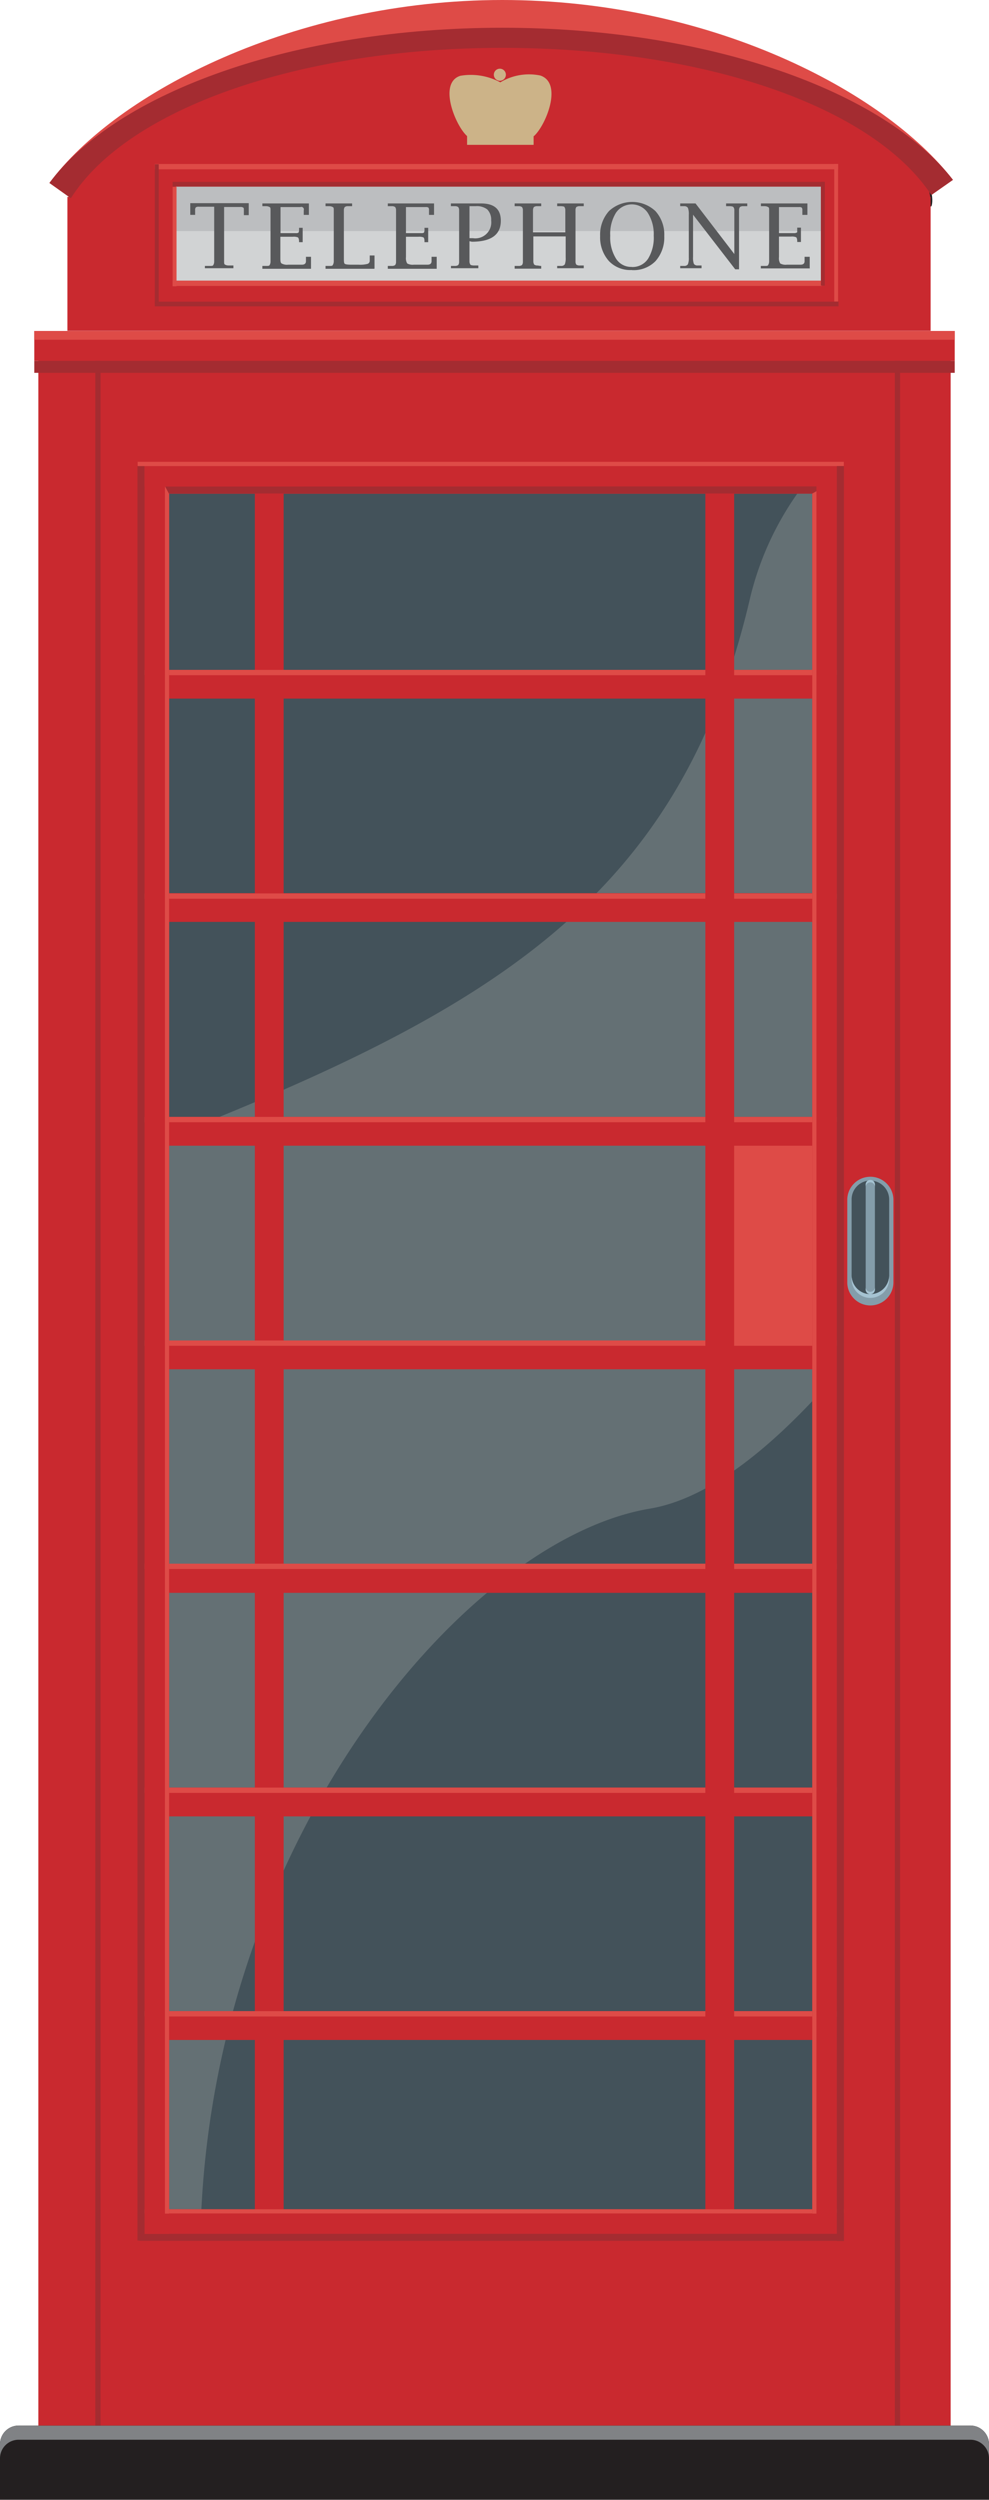 <svg xmlns="http://www.w3.org/2000/svg" viewBox="0 0 111.65 282.01">
  <path d="M56.71 0c23.4 0 43.11 10.27 50.87 20.29L105.14 22C98.53 12 79.48 5.4 56.71 5.4S14.43 12.2 8 22.36l-2.42-1.72C13.14 10.43 33.32 0 56.71 0Z" style="fill:#de4b47;fill-rule:evenodd"/>
  <path d="M8.16 24.24S1.91 10.82 46.67 4.69c16.2-1.17 40.49.12 55.13 11.9 4.12 4.24 3.27 6.59 3.27 6.59L84 31 8.16 24.24Z" style="fill:#c9292f;stroke:#231f20;stroke-miterlimit:22.926;stroke-width:.216px;fill-rule:evenodd"/>
  <path d="M4.33 40.29h102.99v235.59H4.33V40.29z" style="fill:#c9292f;fill-rule:evenodd"/>
  <path d="M18.34 55.7h74.97v193.82H18.34V55.7z" style="fill:#43525a;fill-rule:evenodd"/>
  <path d="M90 55.7h3.29v100.64c-6.59 7.33-13.46 12.77-19.92 13.85-20.51 3.42-48.64 36.47-50.65 79.34h-4.4V128.59c36.88-14.53 58.36-27 66.33-61A34.2 34.2 0 0 1 90 55.7Z" style="fill:#647074;fill-rule:evenodd"/>
  <path d="M28.77 52.05h3.25v201.12h-3.25V52.05z" style="fill:#c9292f;fill-rule:evenodd"/>
  <path d="M82.42 127.99h10.97v23.76H82.42v-23.76z" style="fill:#de4b47;fill-rule:evenodd"/>
  <path d="M15.88 78.81v-3.24H95.2v3.24H15.88z" style="fill:#c9292f;fill-rule:evenodd"/>
  <path d="M15.88 76.17v-.6H95.2v.6H15.88z" style="fill:#de4b47;fill-rule:evenodd"/>
  <path d="M15.88 104v-3.24H95.2V104Z" style="fill:#c9292f;fill-rule:evenodd"/>
  <path d="M15.88 101.39v-.6H95.2v.6Z" style="fill:#de4b47;fill-rule:evenodd"/>
  <path d="M15.88 129.25V126H95.2v3.25Z" style="fill:#c9292f;fill-rule:evenodd"/>
  <path d="M15.88 126.6v-.6H95.2v.6Z" style="fill:#de4b47;fill-rule:evenodd"/>
  <path d="M15.88 154.47v-3.25H95.2v3.25Z" style="fill:#c9292f;fill-rule:evenodd"/>
  <path d="M15.88 151.82v-.6H95.2v.6Z" style="fill:#de4b47;fill-rule:evenodd"/>
  <path d="M15.88 179.69v-3.25H95.2v3.25Z" style="fill:#c9292f;fill-rule:evenodd"/>
  <path d="M15.88 177v-.6H95.2v.6Z" style="fill:#de4b47;fill-rule:evenodd"/>
  <path d="M15.88 204.91v-3.25H95.2v3.25Z" style="fill:#c9292f;fill-rule:evenodd"/>
  <path d="M15.88 202.26v-.6H95.2v.6Z" style="fill:#de4b47;fill-rule:evenodd"/>
  <path d="M15.88 230.13v-3.25H95.2v3.25H15.88z" style="fill:#c9292f;fill-rule:evenodd"/>
  <path d="M15.88 227.48v-.6H95.2v.6H15.88z" style="fill:#de4b47;fill-rule:evenodd"/>
  <path d="M79.63 52.05h3.25v201.12h-3.25V52.05z" style="fill:#c9292f;fill-rule:evenodd"/>
  <path d="M10.76 40.29h.59v235.59h-.59V40.29zM101.02 40.29h.59v235.59h-.59V40.29z" style="fill:#a42c31;fill-rule:evenodd"/>
  <path d="M0 282h111.65v-6.27a2.1 2.1 0 0 0-2.09-2.1H2.09A2.1 2.1 0 0 0 0 275.74V282Z" style="fill:#231f20;fill-rule:evenodd"/>
  <path d="M111.65 277.32v-1.58a2.1 2.1 0 0 0-2.09-2.1H2.09a2.1 2.1 0 0 0-2.09 2.1v1.58a2.1 2.1 0 0 1 2.09-2.09h107.47a2.1 2.1 0 0 1 2.09 2.09Z" style="fill:#808285;fill-rule:evenodd"/>
  <path d="M15.77 252h79.5v-2.77h-79.5V252z" style="fill:#c9292f;fill-rule:evenodd"/>
  <path d="M15.77 252h79.5v.79h-79.5V252z" style="fill:#a42c31;fill-rule:evenodd"/>
  <path d="M15.77 249.23h79.5v.47h-79.5v-.47z" style="fill:#de4b47;fill-rule:evenodd"/>
  <path d="M16.32 55.41v196.6h2.77V55.41h-2.77z" style="fill:#c9292f;fill-rule:evenodd"/>
  <path d="M16.32 52.56v200.2h-.8V52.56h.8z" style="fill:#a42c31;fill-rule:evenodd"/>
  <path d="M19.09 55.68v194.04h-.47V54.87l.47.81z" style="fill:#de4b47;fill-rule:evenodd"/>
  <path d="M16.32 54.87h78.94V52.1H16.32v2.77z" style="fill:#c9292f;fill-rule:evenodd"/>
  <path d="m18.66 54.89 73.51-.02v.8H19.06l-.4-.78z" style="fill:#a42c31;fill-rule:evenodd"/>
  <path d="M15.54 52.1h79.72v.48H15.54v-.48z" style="fill:#de4b47;fill-rule:evenodd"/>
  <path d="M94.47 55.66v195.5H91.7V55.66h2.77z" style="fill:#c9292f;fill-rule:evenodd"/>
  <path d="M94.47 52.58v200.23h.8V52.58h-.8z" style="fill:#a42c31;fill-rule:evenodd"/>
  <path d="M91.7 55.68v194.04h.47V55.41l-.47.27z" style="fill:#de4b47;fill-rule:evenodd"/>
  <path d="M98.26 132.75a2.61 2.61 0 0 1 2.6 2.6v9.32a2.61 2.61 0 0 1-2.6 2.6 2.61 2.61 0 0 1-2.61-2.6v-9.32a2.61 2.61 0 0 1 2.61-2.6Z" style="fill:#849daa;fill-rule:evenodd"/>
  <path d="M98.26 133.19a2.13 2.13 0 0 1 2.12 2.12v8.58a2.13 2.13 0 0 1-2.12 2.11 2.12 2.12 0 0 1-2.12-2.12v-8.58a2.13 2.13 0 0 1 2.12-2.12Z" style="fill:#43525a;fill-rule:evenodd"/>
  <path d="M100.38 143.89v.42a2.13 2.13 0 0 1-2.12 2.11 2.12 2.12 0 0 1-2.12-2.11v-.42a2.12 2.12 0 0 0 2.12 2.11 2.13 2.13 0 0 0 2.12-2.12Z" style="fill:#a5c3d2;fill-rule:evenodd"/>
  <path d="M98.25 133.11a.52.52 0 0 1 .52.52v11.83a.52.52 0 0 1-.52.52.52.52 0 0 1-.52-.52v-11.83a.52.52 0 0 1 .52-.52Z" style="fill:#849daa;fill-rule:evenodd"/>
  <path d="M98.25 133.11a.52.52 0 0 1 .52.52v.27a.52.52 0 0 0-.52-.52.52.52 0 0 0-.52.52v-.27a.52.52 0 0 1 .52-.52ZM98.25 146a.52.52 0 0 0 .52-.52v-.27a.52.52 0 0 1-.52.52.52.52 0 0 1-.52-.52v.27a.52.52 0 0 0 .52.52Z" style="fill:#a5c3d2;fill-rule:evenodd"/>
  <path d="M3.87 37.34h103.91v3.37H3.87v-3.37z" style="fill:#c9292f;fill-rule:evenodd"/>
  <path d="M3.87 42.06h103.91v-1.35H3.87v1.35z" style="fill:#a42c31;fill-rule:evenodd"/>
  <path d="M3.87 37.34h103.91v.99H3.87v-.99z" style="fill:#de4b47;fill-rule:evenodd"/>
  <path d="M7.61 22.21h97.45v15.11H7.61V22.21z" style="fill:#c9292f;fill-rule:evenodd"/>
  <path d="M56.71 3.13c23.26 0 43.11 7.14 50.87 17.16L105.14 22C98.53 12 79.48 5.4 56.71 5.4S14.43 12.2 8 22.36l-2.42-1.72c7.56-10.21 27.6-17.51 51.13-17.51Z" style="fill:#a42c31;fill-rule:evenodd"/>
  <path d="M19.86 21.06H92.7v13.63H19.86V21.06z" style="fill:#d1d3d4;fill-rule:evenodd"/>
  <path d="M19.86 21.06H92.7v5.01H19.86v-5.01z" style="fill:#bcbec0;fill-rule:evenodd"/>
  <path d="M17.99 34.9v-3.24h75.39v3.24H17.99z" style="fill:#c9292f;fill-rule:evenodd"/>
  <path d="M19.49 32.26v-.6H92.8v.6H19.49z" style="fill:#de4b47;fill-rule:evenodd"/>
  <path d="M17.48 34.56v-.53h77.18v.53H17.48z" style="fill:#a42c31;fill-rule:evenodd"/>
  <path d="M17.48 34.13v-.1h77.18v.1H17.48zM19.49 21.05v-.52h73.62v.52H19.49z" style="fill:#a42c31;fill-rule:evenodd"/>
  <path d="M19.49 20.62v-.09h73.62v.09H19.49z" style="fill:#a42c31;fill-rule:evenodd"/>
  <path d="M17.47 19.1v-.6h77.14v.6H17.47z" style="fill:#de4b47;fill-rule:evenodd"/>
  <path d="M94.18 34.01V18.5h.43v15.51h-.43z" style="fill:#de4b47;fill-rule:evenodd"/>
  <path d="M92.67 32.22V20.53h.44v11.69h-.44z" style="fill:#a42c31;fill-rule:evenodd"/>
  <path d="M92.67 22.68v-2.15h.44v2.15h-.44z" style="fill:#a42c31;fill-rule:evenodd"/>
  <path d="M19.49 32.3V21.08h.44V32.3h-.44z" style="fill:#de4b47;fill-rule:evenodd"/>
  <path d="M17.48 34.29V18.53h.44v15.76h-.44z" style="fill:#a42c31;fill-rule:evenodd"/>
  <path d="M24.21 23.32h-1.75a.55.55 0 0 0-.35.07.43.43 0 0 0-.08.31v.54h-.55v-1.32h6.6v1.35h-.55v-.54c0-.17 0-.27-.07-.31a.55.55 0 0 0-.35-.07H25.3V29.49c0 .19 0 .31.1.36s.18.09.38.1h.57v.31h-3.22V30h.57c.2 0 .33 0 .38-.1s.09-.17.1-.36V23.32Zm10.94 7h-5.53V30H30.06c.2 0 .33 0 .38-.1s.09-.17.1-.36v-5.82c0-.19 0-.31-.1-.36s-.18-.09-.38-.1H29.62v-.31h5.25v1.29h-.58v-.51a.29.29 0 0 0-.38-.37h-2.24v2.94h1.73a.57.57 0 0 0 .29-.05s.06-.11.07-.23 0-.13 0-.23v-.09h.41v1.62h-.41v-.09c0-.25-.06-.4-.13-.45a1.25 1.25 0 0 0-.58-.07h-1.4V29c0 .39 0 .63.14.72a1.22 1.22 0 0 0 .74.14H34.08c.29 0 .44-.12.46-.35v-.54h.57v1.35Zm7.1 0h-5.5V30H37.19c.2 0 .33 0 .38-.1s.09-.17.11-.36v-5.82c0-.19 0-.31-.11-.36s-.18-.09-.38-.1H36.75v-.31h3v.31H39.29a.56.56 0 0 0-.37.1.59.59 0 0 0-.1.36V29c0 .44 0 .69.1.76s.33.1.79.1h.78a3.31 3.31 0 0 0 1-.09.36.36 0 0 0 .25-.35v-.6h.54v1.47Zm7.07 0h-5.54V30H44.23a.6.6 0 0 0 .38-.1.59.59 0 0 0 .1-.36v-5.82a.59.59 0 0 0-.1-.36.6.6 0 0 0-.38-.1H43.78v-.31H49v1.29h-.57v-.51a.53.53 0 0 0-.06-.31.55.55 0 0 0-.32-.06h-2.22v2.94h1.73a.54.54 0 0 0 .29-.05s.06-.11.07-.23 0-.13 0-.23v-.09h.42v1.62h-.42v-.09q0-.37-.12-.45a1.31 1.31 0 0 0-.58-.07h-1.39V29a1.16 1.16 0 0 0 .14.72 1.26 1.26 0 0 0 .74.14H48.26c.29 0 .44-.12.46-.35v-.54h.58v1.35ZM53 27.21V29.49a.67.67 0 0 0 .1.36c.05.06.18.09.38.1H54v.31h-3.09V30H51.35a.6.6 0 0 0 .38-.1.59.59 0 0 0 .1-.36v-5.82a.59.59 0 0 0-.1-.36.6.6 0 0 0-.38-.1H50.9v-.31h3.4c1.5 0 2.24.65 2.24 1.95q0 2.37-3.27 2.37Zm0-.34h.39a1.8 1.8 0 0 0 2.06-2 1.65 1.65 0 0 0-.45-1.25 1.92 1.92 0 0 0-1.31-.36H53v3.61Zm7.21-.2V29.49a.67.67 0 0 0 .1.36.6.6 0 0 0 .38.1L61 30h.1v.31h-3V30H58.55a.6.6 0 0 0 .38-.1.59.59 0 0 0 .1-.36v-5.82a.59.59 0 0 0-.1-.36.6.6 0 0 0-.38-.1H58.1v-.31h3v.31H60.65a.6.6 0 0 0-.38.1.67.67 0 0 0-.1.36v2.49h3.65v-2.49a.59.59 0 0 0-.1-.36c0-.06-.18-.09-.38-.1H62.9v-.31h3v.31H65.44a.62.62 0 0 0-.38.1.61.61 0 0 0-.09.36V29.49a.61.61 0 0 0 .09.36.62.62 0 0 0 .38.1H65.9v.31h-3V30H63.35a.47.47 0 0 0 .42-.19 2 2 0 0 0 .09-.76v-2.38Zm11.12 3.79a3.32 3.32 0 0 1-2.58-1 4 4 0 0 1-1-2.82 4 4 0 0 1 1-2.83 3.85 3.85 0 0 1 5.24 0 3.94 3.94 0 0 1 1 2.82 4 4 0 0 1-1 2.84 3.46 3.46 0 0 1-2.67 1Zm0-.34a2.09 2.09 0 0 0 1.83-.93 4.52 4.52 0 0 0 .64-2.61 4.46 4.46 0 0 0-.68-2.58 2.17 2.17 0 0 0-3.58 0 4.51 4.51 0 0 0-.65 2.59 4.5 4.5 0 0 0 .65 2.58 2 2 0 0 0 1.75.94Zm11.67.26-4.76-6.16V29a2 2 0 0 0 .09.76.47.47 0 0 0 .42.19H79.2v.31h-2.41V30H77.24a.47.47 0 0 0 .42-.19 1.92 1.92 0 0 0 .1-.76v-4.84a1.92 1.92 0 0 0-.1-.76.47.47 0 0 0-.42-.19H76.79v-.31h1.73l4.38 5.71v-4.94a.52.52 0 0 0-.11-.36c-.05-.06-.18-.09-.38-.1H81.97v-.31h2.39v.31H83.91a.6.6 0 0 0-.38.1.59.59 0 0 0-.1.36v6.66Zm8.43-.1h-5.54V30h.45c.21 0 .33 0 .38-.1s.09-.17.11-.36v-5.82c0-.19 0-.31-.11-.36s-.17-.09-.38-.1H85.9v-.31h5.25v1.29h-.57v-.51a.45.45 0 0 0-.07-.31.49.49 0 0 0-.31-.06h-2.26v2.94h1.73a.57.57 0 0 0 .33-.1s0-.11 0-.2v-.32h.42v1.62H90v-.09c0-.25-.06-.4-.13-.45a1.22 1.22 0 0 0-.57-.07h-1.36V29a1.16 1.16 0 0 0 .14.72 1.24 1.24 0 0 0 .74.14H90.37c.29 0 .44-.12.46-.35v-.54h.58v1.35Z" style="fill:#58595b"/>
  <path d="M56.48 9.29A6.27 6.27 0 0 1 61 8.52c2.57.86.62 5.63-.72 6.83h-7.55c-1.31-1.16-3.3-6-.76-6.8a7 7 0 0 1 4.51.74Z" style="fill:#ccb388;fill-rule:evenodd"/>
  <path d="M52.73 15.05h7.51v1.29h-7.51v-1.29zM56.43 7.75a.68.68 0 1 1-.68.68.68.68 0 0 1 .68-.68Z" style="fill:#ccb388;fill-rule:evenodd"/>
</svg>
